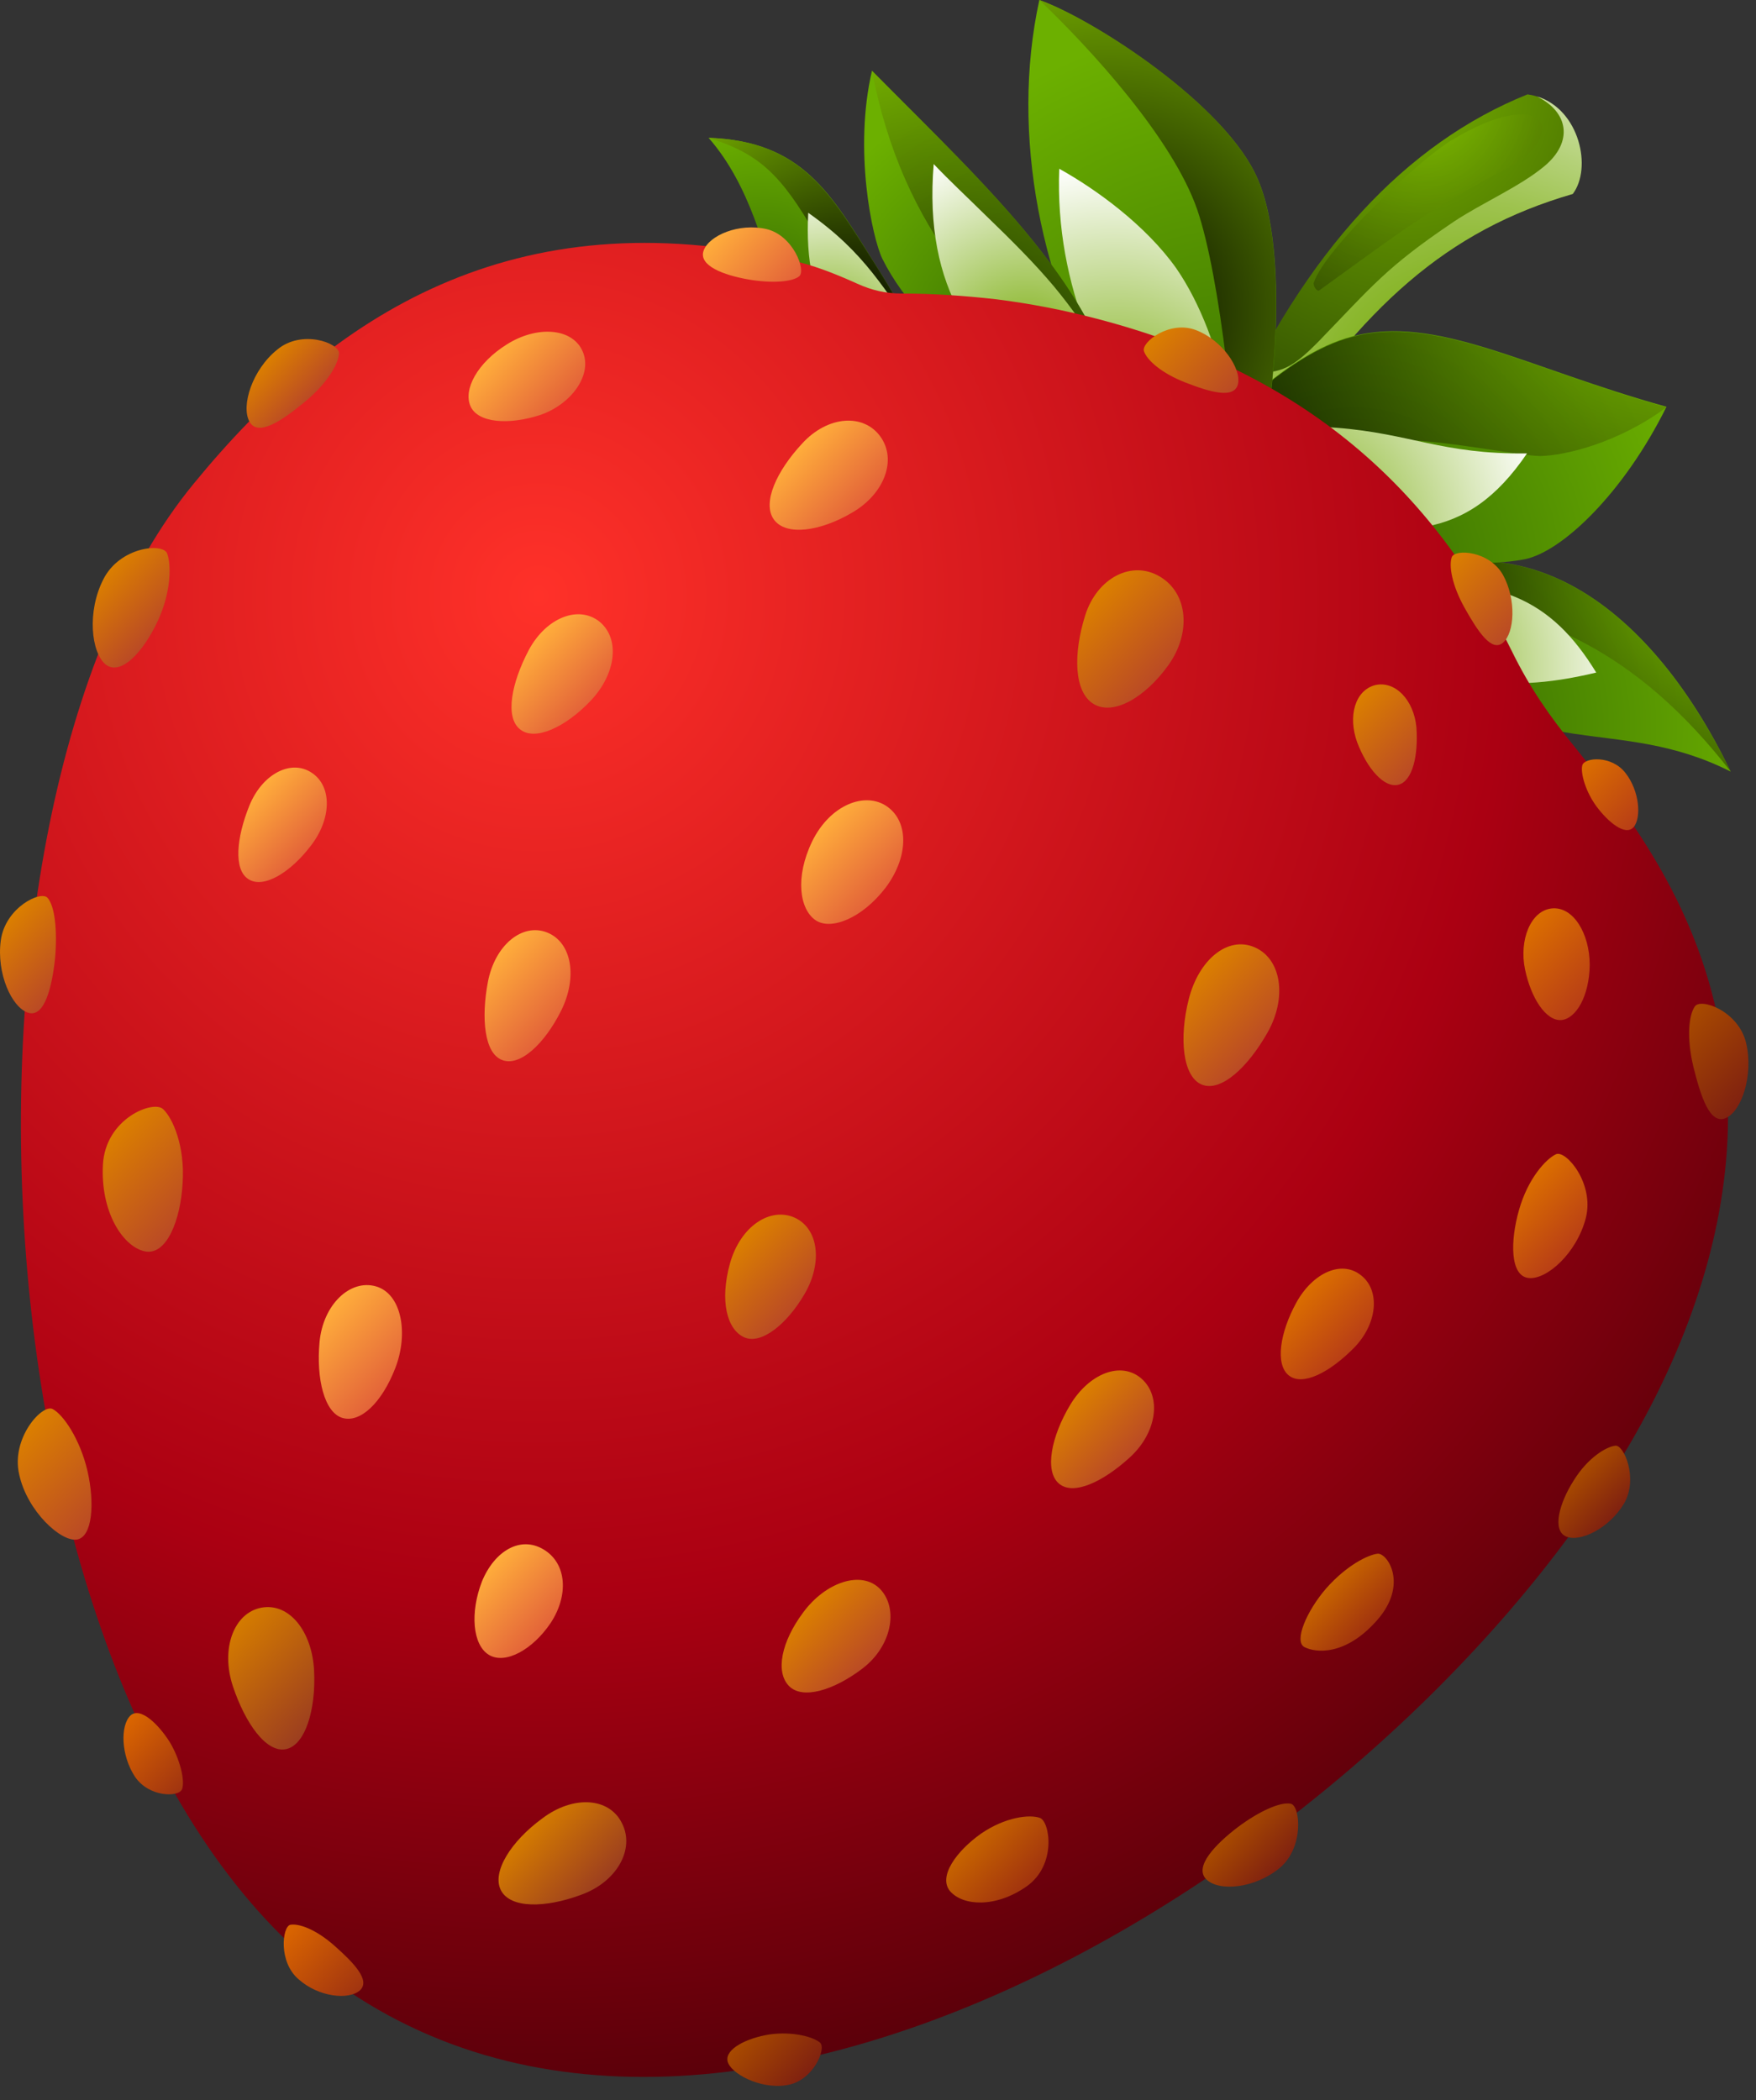 <svg width="51" height="61" viewBox="0 0 51 61" fill="none" xmlns="http://www.w3.org/2000/svg">
<rect x="0" y="0" width="51" height="61" fill="#333333" stroke="none"/>
<path fill-rule="evenodd" clip-rule="evenodd" d="M35.669 12.257L36.812 13.079C39.59 8.892 41.991 6.699 45.666 5.634C46.259 4.842 45.81 2.939 44.364 2.741C40.848 4.157 37.926 7.263 35.669 12.257Z" fill="url(#paint0_radial_27_24819)"/>
<path fill-rule="evenodd" clip-rule="evenodd" d="M44.855 4.826C44.146 5.42 43.018 5.907 42.222 6.44C40.255 7.765 39.864 8.298 38.287 9.927C37.564 10.658 37.231 10.856 36.377 10.825C36.132 11.282 35.9 11.769 35.683 12.256L36.826 13.079C39.603 8.892 42.005 6.699 45.679 5.633C46.244 4.887 45.882 3.182 44.638 2.801C45.564 3.258 45.694 4.126 44.855 4.826Z" fill="url(#paint1_radial_27_24819)"/>
<path opacity="0.5" fill-rule="evenodd" clip-rule="evenodd" d="M42.121 4.096C41.18 4.674 38.489 7.217 38.157 8.207C38.128 8.298 38.244 8.481 38.316 8.435C40.558 6.821 41.325 6.182 43.741 4.903C45.622 3.898 44.913 2.391 42.121 4.096Z" fill="url(#paint2_radial_27_24819)"/>
<path fill-rule="evenodd" clip-rule="evenodd" d="M39.285 17.387C44.233 14.449 48.081 17.875 50.266 22.412C48.602 21.574 47.184 21.529 45.737 21.316C42.468 20.828 40.949 19.397 39.285 17.387Z" fill="url(#paint3_radial_27_24819)"/>
<path opacity="0.65" fill-rule="evenodd" clip-rule="evenodd" d="M39.285 17.387C44.508 17.083 47.705 19.123 50.266 22.412C48.067 17.89 44.233 14.449 39.285 17.387Z" fill="url(#paint4_radial_27_24819)"/>
<path fill-rule="evenodd" clip-rule="evenodd" d="M46.36 19.535C45.072 17.433 43.496 16.596 39.922 17.053C39.705 17.159 39.488 17.281 39.271 17.403C39.561 17.753 39.85 18.073 40.139 18.393C41.832 19.702 43.452 20.235 46.36 19.535Z" fill="url(#paint5_radial_27_24819)"/>
<path fill-rule="evenodd" clip-rule="evenodd" d="M33.354 15.119C35.032 12.469 37.376 10.262 39.257 9.775C41.716 9.12 44.291 10.673 48.4 11.815C47.156 14.327 45.362 16.032 44.277 16.245C41.383 16.794 36.233 15.073 33.354 15.119Z" fill="url(#paint6_radial_27_24819)"/>
<path opacity="0.65" fill-rule="evenodd" clip-rule="evenodd" d="M33.354 15.119C36.146 13.124 38.331 12.805 40.472 12.774C41.89 12.759 44.147 13.246 44.74 13.246C45.463 13.231 46.996 12.866 48.4 11.83C44.291 10.688 41.716 9.135 39.257 9.79C37.391 10.277 35.032 12.485 33.354 15.119Z" fill="url(#paint7_radial_27_24819)"/>
<path fill-rule="evenodd" clip-rule="evenodd" d="M38.808 12.424C36.667 12.257 35.278 12.896 34.136 13.992C33.861 14.358 33.6 14.738 33.354 15.134C35.047 14.723 35.481 14.799 37.203 15.058C40.646 15.591 42.555 15.804 44.349 13.17C41.875 13.2 40.978 12.591 38.808 12.424Z" fill="url(#paint8_radial_27_24819)"/>
<path fill-rule="evenodd" clip-rule="evenodd" d="M27.119 10.49C26.41 9.333 25.889 8.419 25.426 7.689C24.153 5.664 23.329 4.095 20.58 4.004C21.81 5.405 22.215 7.354 22.576 8.374C23.184 10.033 25.716 10.779 27.119 10.49Z" fill="url(#paint9_radial_27_24819)"/>
<path fill-rule="evenodd" clip-rule="evenodd" d="M20.58 4.004C22.041 4.461 22.678 5.055 23.705 6.836C24.891 8.891 25.325 9.82 27.119 10.49C26.41 9.333 25.889 8.419 25.426 7.689C24.139 5.664 23.314 4.095 20.58 4.004Z" fill="url(#paint10_radial_27_24819)"/>
<path fill-rule="evenodd" clip-rule="evenodd" d="M26.845 10.034C25.658 8.374 25.138 7.354 23.474 6.181C23.329 8.968 24.356 10.475 27.12 10.49C27.018 10.338 26.931 10.186 26.845 10.034Z" fill="url(#paint11_radial_27_24819)"/>
<path fill-rule="evenodd" clip-rule="evenodd" d="M36.002 15.819C34.772 14.449 33.282 13.277 32.298 11.693C30.244 8.404 29.333 3.898 30.186 0C31.734 0.563 35.626 3.045 36.537 5.222C37.593 7.689 36.884 13.444 36.002 15.819Z" fill="url(#paint12_radial_27_24819)"/>
<path fill-rule="evenodd" clip-rule="evenodd" d="M30.186 0C31.691 1.431 34.063 4.035 34.772 6.09C35.437 8.024 35.958 12.774 35.987 15.637C35.987 15.667 35.987 15.698 35.987 15.743C36.045 15.652 36.088 15.545 36.117 15.454C36.942 12.896 37.535 7.582 36.537 5.222C35.625 3.045 31.748 0.548 30.186 0Z" fill="url(#paint13_radial_27_24819)"/>
<path fill-rule="evenodd" clip-rule="evenodd" d="M30.764 4.902C30.634 8.328 32.023 11.221 33.918 13.688C34.612 14.403 35.336 15.073 36.001 15.819C36.16 13.261 35.582 9.851 34.164 7.795C33.282 6.547 31.835 5.496 30.764 4.902Z" fill="url(#paint14_radial_27_24819)"/>
<path fill-rule="evenodd" clip-rule="evenodd" d="M32.645 12.226C31.936 8.374 28.739 5.512 25.325 2.056C24.79 4.34 25.325 6.897 25.629 7.522C26.887 10.034 30.056 11.952 32.645 12.226Z" fill="url(#paint15_radial_27_24819)"/>
<path opacity="0.75" fill-rule="evenodd" clip-rule="evenodd" d="M25.325 2.056C26.207 6.654 28.696 9.471 32.645 12.226C32.587 11.937 32.529 11.663 32.443 11.374C32.008 9.897 31.227 8.542 30.2 7.248C28.855 5.527 27.119 3.868 25.325 2.056Z" fill="url(#paint16_radial_27_24819)"/>
<path fill-rule="evenodd" clip-rule="evenodd" d="M32.124 10.46C31.574 9.577 31.111 8.922 30.605 8.313C30.041 7.643 29.419 7.019 28.551 6.181C28.073 5.709 27.581 5.253 27.118 4.765C26.815 8.404 28.363 10.444 30.59 11.708C31.285 11.967 31.979 12.15 32.63 12.211C32.572 11.921 32.514 11.647 32.428 11.358C32.355 11.069 32.254 10.764 32.124 10.46Z" fill="url(#paint17_radial_27_24819)"/>
<path fill-rule="evenodd" clip-rule="evenodd" d="M10.41 58.024C-0.903 50.792 -2.32 23.721 5.622 14.053C9.672 9.105 14.938 5.74 22.938 7.552C23.604 7.689 24.284 7.963 24.891 8.237C25.325 8.435 25.73 8.526 26.193 8.526C27.076 8.526 28.002 8.587 28.942 8.694C29.897 8.815 30.866 8.998 31.85 9.257C37.926 10.84 41.615 14.236 43.915 18.925C44.421 19.96 45 20.798 45.723 21.681C47.951 24.422 49.644 27.116 50.092 30.786C50.468 33.968 49.702 37.135 48.342 40.028C42.743 52.01 22.721 65.896 10.41 58.024Z" fill="url(#paint18_radial_27_24819)"/>
<path fill-rule="evenodd" clip-rule="evenodd" d="M9.846 10.262C9.831 10.566 9.513 11.13 8.847 11.678C8.182 12.226 7.487 12.698 7.242 12.241C6.996 11.784 7.328 10.734 8.052 10.155C8.761 9.562 9.846 9.957 9.846 10.262Z" fill="url(#paint19_linear_27_24819)"/>
<path fill-rule="evenodd" clip-rule="evenodd" d="M1.383 26.081C1.585 26.31 1.672 26.995 1.6 27.832C1.513 28.655 1.296 29.568 0.818 29.416C0.341 29.264 -0.107 28.274 0.023 27.315C0.153 26.355 1.195 25.853 1.383 26.081Z" fill="url(#paint20_linear_27_24819)"/>
<path fill-rule="evenodd" clip-rule="evenodd" d="M1.527 40.926C1.831 41.078 2.323 41.794 2.54 42.722C2.757 43.666 2.684 44.641 2.236 44.717C1.773 44.793 0.789 43.895 0.558 42.829C0.312 41.779 1.223 40.774 1.527 40.926Z" fill="url(#paint21_linear_27_24819)"/>
<path fill-rule="evenodd" clip-rule="evenodd" d="M15.893 27.086C16.616 27.376 16.775 28.396 16.298 29.355C15.82 30.314 15.097 30.999 14.576 30.786C14.07 30.588 13.969 29.583 14.171 28.517C14.374 27.452 15.169 26.797 15.893 27.086Z" fill="url(#paint22_linear_27_24819)"/>
<path fill-rule="evenodd" clip-rule="evenodd" d="M17.413 18.057C18.02 18.56 17.89 19.58 17.152 20.357C16.429 21.118 15.532 21.544 15.098 21.179C14.664 20.828 14.852 19.839 15.358 18.88C15.865 17.936 16.805 17.57 17.413 18.057Z" fill="url(#paint23_linear_27_24819)"/>
<path fill-rule="evenodd" clip-rule="evenodd" d="M7.588 46.697C8.399 46.544 9.064 47.382 9.122 48.523C9.18 49.665 8.862 50.701 8.297 50.807C7.733 50.914 7.126 50.061 6.764 48.98C6.402 47.884 6.793 46.849 7.588 46.697Z" fill="url(#paint24_linear_27_24819)"/>
<path fill-rule="evenodd" clip-rule="evenodd" d="M9.05 22.443C9.658 22.838 9.629 23.798 9.021 24.574C8.428 25.351 7.647 25.823 7.213 25.534C6.779 25.259 6.866 24.331 7.242 23.402C7.618 22.473 8.457 22.047 9.05 22.443Z" fill="url(#paint25_linear_27_24819)"/>
<path fill-rule="evenodd" clip-rule="evenodd" d="M33.687 16.748C34.511 17.235 34.598 18.392 33.933 19.321C33.267 20.25 32.341 20.798 31.763 20.448C31.184 20.098 31.17 18.986 31.517 17.875C31.864 16.779 32.877 16.261 33.687 16.748Z" fill="url(#paint26_linear_27_24819)"/>
<path fill-rule="evenodd" clip-rule="evenodd" d="M25.571 12.683C26.062 13.368 25.672 14.358 24.746 14.891C23.82 15.439 22.822 15.576 22.475 15.088C22.128 14.601 22.562 13.672 23.299 12.881C24.037 12.074 25.079 11.998 25.571 12.683Z" fill="url(#paint27_linear_27_24819)"/>
<path fill-rule="evenodd" clip-rule="evenodd" d="M16.92 10.201C17.224 10.886 16.587 11.754 15.676 12.058C14.779 12.348 13.882 12.287 13.665 11.8C13.448 11.312 13.867 10.536 14.721 10.003C15.589 9.455 16.616 9.516 16.92 10.201Z" fill="url(#paint28_linear_27_24819)"/>
<path fill-rule="evenodd" clip-rule="evenodd" d="M25.773 23.432C26.41 23.889 26.381 24.909 25.715 25.792C25.035 26.675 24.124 27.04 23.676 26.721C23.227 26.401 23.082 25.487 23.589 24.437C24.11 23.371 25.137 22.975 25.773 23.432Z" fill="url(#paint29_linear_27_24819)"/>
<path fill-rule="evenodd" clip-rule="evenodd" d="M10.916 37.363C11.668 37.577 11.871 38.734 11.48 39.739C11.09 40.743 10.468 41.337 9.947 41.185C9.426 41.033 9.18 40.058 9.281 38.977C9.383 37.896 10.164 37.15 10.916 37.363Z" fill="url(#paint30_linear_27_24819)"/>
<path fill-rule="evenodd" clip-rule="evenodd" d="M4.739 32.217C5.014 32.476 5.376 33.283 5.304 34.364C5.246 35.429 4.841 36.495 4.19 36.343C3.553 36.191 2.917 35.186 2.989 33.831C3.061 32.476 4.465 31.943 4.739 32.217Z" fill="url(#paint31_linear_27_24819)"/>
<path fill-rule="evenodd" clip-rule="evenodd" d="M4.855 16.078C4.97 16.382 4.985 17.174 4.58 18.042C4.175 18.91 3.524 19.641 3.075 19.306C2.641 18.956 2.525 17.753 3.003 16.824C3.48 15.88 4.739 15.758 4.855 16.078Z" fill="url(#paint32_linear_27_24819)"/>
<path fill-rule="evenodd" clip-rule="evenodd" d="M45.188 33.527C44.899 33.664 44.378 34.227 44.118 35.141C43.857 36.054 43.857 37.059 44.393 37.12C44.928 37.181 45.796 36.389 46.056 35.384C46.317 34.379 45.478 33.39 45.188 33.527Z" fill="url(#paint33_linear_27_24819)"/>
<path fill-rule="evenodd" clip-rule="evenodd" d="M40.009 45.129C39.734 45.159 39.112 45.464 38.519 46.133C37.94 46.803 37.578 47.671 37.882 47.839C38.2 48.006 39.068 48.113 39.994 47.062C40.92 46.012 40.284 45.098 40.009 45.129Z" fill="url(#paint34_linear_27_24819)"/>
<path fill-rule="evenodd" clip-rule="evenodd" d="M49.224 29.233C49.05 29.476 48.978 30.131 49.181 30.984C49.398 31.851 49.658 32.674 50.121 32.476C50.584 32.278 50.931 31.227 50.714 30.298C50.497 29.37 49.398 28.974 49.224 29.233Z" fill="url(#paint35_linear_27_24819)"/>
<path fill-rule="evenodd" clip-rule="evenodd" d="M37.491 52.391C37.202 52.33 36.594 52.589 35.943 53.076C35.307 53.563 34.67 54.218 35.032 54.583C35.394 54.949 36.435 54.857 37.159 54.263C37.882 53.67 37.766 52.452 37.491 52.391Z" fill="url(#paint36_linear_27_24819)"/>
<path fill-rule="evenodd" clip-rule="evenodd" d="M23.821 59.334C23.633 59.166 23.04 58.998 22.36 59.09C21.68 59.196 21.058 59.516 21.13 59.866C21.202 60.217 22.07 60.689 22.837 60.567C23.604 60.46 24.009 59.516 23.821 59.334Z" fill="url(#paint37_linear_27_24819)"/>
<path fill-rule="evenodd" clip-rule="evenodd" d="M46.91 41.992C46.649 42.023 46.114 42.342 45.709 42.997C45.289 43.652 45.072 44.443 45.478 44.626C45.883 44.809 46.736 44.398 47.17 43.667C47.59 42.936 47.156 41.946 46.91 41.992Z" fill="url(#paint38_linear_27_24819)"/>
<path fill-rule="evenodd" clip-rule="evenodd" d="M23.213 8.024C23.011 8.191 22.418 8.237 21.723 8.115C21.029 7.993 20.277 7.719 20.436 7.278C20.595 6.836 21.463 6.471 22.259 6.653C23.04 6.836 23.416 7.856 23.213 8.024Z" fill="url(#paint39_linear_27_24819)"/>
<path fill-rule="evenodd" clip-rule="evenodd" d="M33.224 10.201C33.311 10.46 33.731 10.841 34.44 11.115C35.148 11.389 35.857 11.602 35.958 11.145C36.045 10.688 35.495 9.881 34.743 9.592C33.977 9.288 33.137 9.942 33.224 10.201Z" fill="url(#paint40_linear_27_24819)"/>
<path fill-rule="evenodd" clip-rule="evenodd" d="M45.955 22.229C45.897 22.457 46.056 23.006 46.374 23.432C46.692 23.858 47.199 24.3 47.445 24.026C47.676 23.752 47.618 22.975 47.213 22.457C46.808 21.924 46.013 22.001 45.955 22.229Z" fill="url(#paint41_linear_27_24819)"/>
<path fill-rule="evenodd" clip-rule="evenodd" d="M42.164 16.184C42.077 16.428 42.164 16.991 42.54 17.661C42.916 18.331 43.321 18.956 43.654 18.666C43.987 18.377 44.045 17.418 43.654 16.702C43.249 15.987 42.251 15.941 42.164 16.184Z" fill="url(#paint42_linear_27_24819)"/>
<path fill-rule="evenodd" clip-rule="evenodd" d="M33.152 40.043C32.559 39.525 31.633 39.891 31.083 40.804C30.534 41.718 30.331 42.723 30.751 43.088C31.17 43.454 32.038 43.042 32.819 42.327C33.601 41.611 33.745 40.561 33.152 40.043Z" fill="url(#paint43_linear_27_24819)"/>
<path fill-rule="evenodd" clip-rule="evenodd" d="M36.435 27.513C35.654 27.178 34.815 27.878 34.526 29.02C34.237 30.162 34.352 31.273 34.902 31.502C35.452 31.73 36.233 31.015 36.812 29.994C37.39 28.974 37.217 27.848 36.435 27.513Z" fill="url(#paint44_linear_27_24819)"/>
<path fill-rule="evenodd" clip-rule="evenodd" d="M18.063 52.955C17.687 52.193 16.631 52.148 15.749 52.818C14.852 53.472 14.273 54.371 14.548 54.904C14.823 55.436 15.835 55.421 16.863 55.041C17.904 54.675 18.454 53.716 18.063 52.955Z" fill="url(#paint45_linear_27_24819)"/>
<path fill-rule="evenodd" clip-rule="evenodd" d="M39.531 37.044C38.967 36.587 38.128 36.968 37.65 37.835C37.173 38.703 37.028 39.632 37.433 39.952C37.838 40.271 38.62 39.86 39.314 39.16C40.008 38.46 40.095 37.485 39.531 37.044Z" fill="url(#paint46_linear_27_24819)"/>
<path fill-rule="evenodd" clip-rule="evenodd" d="M39.937 19.9C39.358 20.052 39.141 20.798 39.416 21.559C39.705 22.32 40.197 22.899 40.617 22.793C41.022 22.686 41.195 21.955 41.138 21.133C41.065 20.326 40.515 19.763 39.937 19.9Z" fill="url(#paint47_linear_27_24819)"/>
<path fill-rule="evenodd" clip-rule="evenodd" d="M45.072 26.386C44.45 26.447 44.117 27.315 44.291 28.152C44.464 28.99 44.898 29.66 45.347 29.629C45.781 29.584 46.157 28.929 46.171 28.031C46.171 27.117 45.694 26.325 45.072 26.386Z" fill="url(#paint48_linear_27_24819)"/>
<path fill-rule="evenodd" clip-rule="evenodd" d="M25.571 46.164C25.021 45.585 23.965 45.966 23.328 46.834C22.692 47.686 22.518 48.554 22.909 48.965C23.299 49.376 24.211 49.102 25.05 48.463C25.889 47.823 26.106 46.742 25.571 46.164Z" fill="url(#paint49_linear_27_24819)"/>
<path fill-rule="evenodd" clip-rule="evenodd" d="M23.083 35.369C23.777 35.689 23.893 36.678 23.372 37.577C22.851 38.475 22.099 39.069 21.607 38.84C21.115 38.612 20.898 37.79 21.202 36.693C21.506 35.612 22.374 35.049 23.083 35.369Z" fill="url(#paint50_linear_27_24819)"/>
<path fill-rule="evenodd" clip-rule="evenodd" d="M15.791 45.007C16.471 45.418 16.515 46.347 15.994 47.139C15.473 47.915 14.677 48.356 14.2 48.067C13.722 47.778 13.65 46.834 13.997 45.936C14.359 45.053 15.111 44.596 15.791 45.007Z" fill="url(#paint51_linear_27_24819)"/>
<path fill-rule="evenodd" clip-rule="evenodd" d="M8.428 55.908C8.674 55.862 9.166 56.03 9.716 56.517C10.265 57.004 10.772 57.522 10.453 57.811C10.135 58.1 9.253 58.009 8.674 57.491C8.081 56.989 8.197 55.969 8.428 55.908Z" fill="url(#paint52_linear_27_24819)"/>
<path fill-rule="evenodd" clip-rule="evenodd" d="M5.289 51.965C5.376 51.721 5.231 51.097 4.927 50.595C4.609 50.092 4.074 49.559 3.784 49.833C3.495 50.123 3.509 50.975 3.915 51.599C4.32 52.209 5.202 52.209 5.289 51.965Z" fill="url(#paint53_linear_27_24819)"/>
<path fill-rule="evenodd" clip-rule="evenodd" d="M30.2 52.802C29.911 52.696 29.202 52.772 28.493 53.259C27.784 53.761 27.234 54.507 27.596 54.934C27.972 55.36 28.913 55.421 29.809 54.797C30.706 54.172 30.489 52.894 30.2 52.802Z" fill="url(#paint54_linear_27_24819)"/>
<defs>
<radialGradient id="paint0_radial_27_24819" cx="0" cy="0" r="1" gradientUnits="userSpaceOnUse" gradientTransform="translate(40.858 2.487) scale(13.857 14.583)">
<stop stop-color="#76B000"/>
<stop offset="0.713" stop-color="#314F01"/>
</radialGradient>
<radialGradient id="paint1_radial_27_24819" cx="0" cy="0" r="1" gradientUnits="userSpaceOnUse" gradientTransform="translate(42.577 12.305) scale(14.233 14.979)">
<stop stop-color="#76AA07"/>
<stop offset="0.095" stop-color="#79AC0C"/>
<stop offset="0.202" stop-color="#80B019"/>
<stop offset="0.315" stop-color="#8CB830"/>
<stop offset="0.432" stop-color="#9EC34F"/>
<stop offset="0.552" stop-color="#B4D178"/>
<stop offset="0.675" stop-color="#D0E2A9"/>
<stop offset="0.797" stop-color="#F0F5E3"/>
<stop offset="0.851" stop-color="white"/>
</radialGradient>
<radialGradient id="paint2_radial_27_24819" cx="0" cy="0" r="1" gradientUnits="userSpaceOnUse" gradientTransform="translate(41.509 2.827) scale(8.866 9.331)">
<stop stop-color="#91D600"/>
<stop offset="1"/>
</radialGradient>
<radialGradient id="paint3_radial_27_24819" cx="0" cy="0" r="1" gradientUnits="userSpaceOnUse" gradientTransform="translate(41.593 21.059) scale(10.109 10.639)">
<stop stop-color="#386E02"/>
<stop offset="1" stop-color="#6CB000"/>
</radialGradient>
<radialGradient id="paint4_radial_27_24819" cx="0" cy="0" r="1" gradientUnits="userSpaceOnUse" gradientTransform="translate(50.317 16.314) scale(8.906 9.373)">
<stop stop-color="#91D600"/>
<stop offset="1"/>
</radialGradient>
<radialGradient id="paint5_radial_27_24819" cx="0" cy="0" r="1" gradientUnits="userSpaceOnUse" gradientTransform="translate(40.59 19.403) scale(6.759 7.113)">
<stop stop-color="#76AA07"/>
<stop offset="1" stop-color="white"/>
</radialGradient>
<radialGradient id="paint6_radial_27_24819" cx="0" cy="0" r="1" gradientUnits="userSpaceOnUse" gradientTransform="translate(39.325 16.602) scale(10.499 11.05)">
<stop stop-color="#386E02"/>
<stop offset="1" stop-color="#6CB000"/>
</radialGradient>
<radialGradient id="paint7_radial_27_24819" cx="0" cy="0" r="1" gradientUnits="userSpaceOnUse" gradientTransform="translate(48.519 6.654) scale(12.969 13.649)">
<stop stop-color="#91D600"/>
<stop offset="1"/>
</radialGradient>
<radialGradient id="paint8_radial_27_24819" cx="0" cy="0" r="1" gradientUnits="userSpaceOnUse" gradientTransform="translate(37.41 15.811) scale(7.619 8.019)">
<stop stop-color="#76AA07"/>
<stop offset="1" stop-color="white"/>
</radialGradient>
<radialGradient id="paint9_radial_27_24819" cx="0" cy="0" r="1" gradientUnits="userSpaceOnUse" gradientTransform="translate(22.228 8.774) scale(4.982 5.243)">
<stop stop-color="#386E02"/>
<stop offset="1" stop-color="#6CB000"/>
</radialGradient>
<radialGradient id="paint10_radial_27_24819" cx="0" cy="0" r="1" gradientUnits="userSpaceOnUse" gradientTransform="translate(24.57 9.243) scale(8.444 8.887)">
<stop/>
<stop offset="1" stop-color="#91D600"/>
</radialGradient>
<radialGradient id="paint11_radial_27_24819" cx="0" cy="0" r="1" gradientUnits="userSpaceOnUse" gradientTransform="translate(24.034 10.221) scale(4.809 5.061)">
<stop stop-color="#76AA07"/>
<stop offset="1" stop-color="white"/>
</radialGradient>
<radialGradient id="paint12_radial_27_24819" cx="0" cy="0" r="1" gradientUnits="userSpaceOnUse" gradientTransform="translate(36.061 14.453) scale(13.085 13.772)">
<stop stop-color="#386E02"/>
<stop offset="1" stop-color="#6CB000"/>
</radialGradient>
<radialGradient id="paint13_radial_27_24819" cx="0" cy="0" r="1" gradientUnits="userSpaceOnUse" gradientTransform="translate(32.261 9.104) scale(12.057 12.689)">
<stop/>
<stop offset="1" stop-color="#91D600"/>
</radialGradient>
<radialGradient id="paint14_radial_27_24819" cx="0" cy="0" r="1" gradientUnits="userSpaceOnUse" gradientTransform="translate(32.387 12.674) scale(7.559 7.955)">
<stop stop-color="#76AA07"/>
<stop offset="1" stop-color="white"/>
</radialGradient>
<radialGradient id="paint15_radial_27_24819" cx="0" cy="0" r="1" gradientUnits="userSpaceOnUse" gradientTransform="translate(30.1 10.205) scale(7.393 7.781)">
<stop stop-color="#386E02"/>
<stop offset="1" stop-color="#6CB000"/>
</radialGradient>
<radialGradient id="paint16_radial_27_24819" cx="0" cy="0" r="1" gradientUnits="userSpaceOnUse" gradientTransform="translate(27.881 11.537) scale(11.878 12.501)">
<stop/>
<stop offset="1" stop-color="#91D600"/>
</radialGradient>
<radialGradient id="paint17_radial_27_24819" cx="0" cy="0" r="1" gradientUnits="userSpaceOnUse" gradientTransform="translate(29.835 10.479) scale(6.139 6.461)">
<stop stop-color="#76AA07"/>
<stop offset="1" stop-color="white"/>
</radialGradient>
<radialGradient id="paint18_radial_27_24819" cx="0" cy="0" r="1" gradientUnits="userSpaceOnUse" gradientTransform="translate(15.739 17.153) scale(41.367 43.537)">
<stop stop-color="#FF3129"/>
<stop offset="0.673" stop-color="#AB0012"/>
<stop offset="1" stop-color="#5C000A"/>
</radialGradient>
<linearGradient id="paint19_linear_27_24819" x1="8.926" y1="11.643" x2="7.701" y2="10.479" gradientUnits="userSpaceOnUse">
<stop stop-color="#BA4A25"/>
<stop offset="1" stop-color="#DB7F00"/>
</linearGradient>
<linearGradient id="paint20_linear_27_24819" x1="1.845" y1="28.584" x2="0.045" y2="26.873" gradientUnits="userSpaceOnUse">
<stop stop-color="#BA4A25"/>
<stop offset="1" stop-color="#DB7F00"/>
</linearGradient>
<linearGradient id="paint21_linear_27_24819" x1="2.899" y1="44.108" x2="0.451" y2="41.782" gradientUnits="userSpaceOnUse">
<stop stop-color="#BA4A25"/>
<stop offset="1" stop-color="#DB7F00"/>
</linearGradient>
<linearGradient id="paint22_linear_27_24819" x1="16.117" y1="29.826" x2="14.174" y2="27.98" gradientUnits="userSpaceOnUse">
<stop stop-color="#E36339"/>
<stop offset="1" stop-color="#FFAD3B"/>
</linearGradient>
<linearGradient id="paint23_linear_27_24819" x1="17.061" y1="20.458" x2="15.321" y2="18.805" gradientUnits="userSpaceOnUse">
<stop stop-color="#E36339"/>
<stop offset="1" stop-color="#FFAD3B"/>
</linearGradient>
<linearGradient id="paint24_linear_27_24819" x1="9.24" y1="49.987" x2="6.591" y2="47.47" gradientUnits="userSpaceOnUse">
<stop stop-color="#9C3E1F"/>
<stop offset="1" stop-color="#D47B00"/>
</linearGradient>
<linearGradient id="paint25_linear_27_24819" x1="8.88" y1="24.756" x2="7.234" y2="23.193" gradientUnits="userSpaceOnUse">
<stop stop-color="#E36339"/>
<stop offset="1" stop-color="#FFAD3B"/>
</linearGradient>
<linearGradient id="paint26_linear_27_24819" x1="33.715" y1="19.623" x2="31.526" y2="17.544" gradientUnits="userSpaceOnUse">
<stop stop-color="#BA4A25"/>
<stop offset="1" stop-color="#DB7F00"/>
</linearGradient>
<linearGradient id="paint27_linear_27_24819" x1="24.93" y1="14.835" x2="23.099" y2="13.095" gradientUnits="userSpaceOnUse">
<stop stop-color="#E36339"/>
<stop offset="1" stop-color="#FFAD3B"/>
</linearGradient>
<linearGradient id="paint28_linear_27_24819" x1="16.182" y1="11.909" x2="14.388" y2="10.205" gradientUnits="userSpaceOnUse">
<stop stop-color="#E36339"/>
<stop offset="1" stop-color="#FFAD3B"/>
</linearGradient>
<linearGradient id="paint29_linear_27_24819" x1="25.577" y1="25.962" x2="23.681" y2="24.161" gradientUnits="userSpaceOnUse">
<stop stop-color="#E36339"/>
<stop offset="1" stop-color="#FFAD3B"/>
</linearGradient>
<linearGradient id="paint30_linear_27_24819" x1="11.378" y1="40.249" x2="9.299" y2="38.273" gradientUnits="userSpaceOnUse">
<stop stop-color="#E36339"/>
<stop offset="1" stop-color="#FFAD3B"/>
</linearGradient>
<linearGradient id="paint31_linear_27_24819" x1="5.43" y1="35.402" x2="3.042" y2="33.133" gradientUnits="userSpaceOnUse">
<stop stop-color="#BA4A25"/>
<stop offset="1" stop-color="#DB7F00"/>
</linearGradient>
<linearGradient id="paint32_linear_27_24819" x1="4.588" y1="18.337" x2="2.946" y2="16.777" gradientUnits="userSpaceOnUse">
<stop stop-color="#BA4A25"/>
<stop offset="1" stop-color="#DB7F00"/>
</linearGradient>
<linearGradient id="paint33_linear_27_24819" x1="45.724" y1="36.249" x2="44.041" y2="34.65" gradientUnits="userSpaceOnUse">
<stop stop-color="#B83E16"/>
<stop offset="1" stop-color="#DB6E00"/>
</linearGradient>
<linearGradient id="paint34_linear_27_24819" x1="39.775" y1="47.3" x2="38.532" y2="46.119" gradientUnits="userSpaceOnUse">
<stop stop-color="#A1330E"/>
<stop offset="1" stop-color="#C76400"/>
</linearGradient>
<linearGradient id="paint35_linear_27_24819" x1="50.81" y1="31.816" x2="48.684" y2="29.796" gradientUnits="userSpaceOnUse">
<stop stop-color="#802110"/>
<stop offset="1" stop-color="#A84A00"/>
</linearGradient>
<linearGradient id="paint36_linear_27_24819" x1="37.093" y1="54.345" x2="35.802" y2="53.118" gradientUnits="userSpaceOnUse">
<stop stop-color="#802110"/>
<stop offset="1" stop-color="#A84A00"/>
</linearGradient>
<linearGradient id="paint37_linear_27_24819" x1="23.261" y1="60.465" x2="21.749" y2="59.028" gradientUnits="userSpaceOnUse">
<stop stop-color="#802110"/>
<stop offset="1" stop-color="#A84A00"/>
</linearGradient>
<linearGradient id="paint38_linear_27_24819" x1="46.894" y1="44.028" x2="45.71" y2="42.902" gradientUnits="userSpaceOnUse">
<stop stop-color="#802110"/>
<stop offset="1" stop-color="#A84A00"/>
</linearGradient>
<linearGradient id="paint39_linear_27_24819" x1="22.779" y1="8.481" x2="20.909" y2="6.705" gradientUnits="userSpaceOnUse">
<stop stop-color="#E36339"/>
<stop offset="1" stop-color="#FFAD3B"/>
</linearGradient>
<linearGradient id="paint40_linear_27_24819" x1="35.641" y1="11.542" x2="33.627" y2="9.628" gradientUnits="userSpaceOnUse">
<stop stop-color="#BA4A25"/>
<stop offset="1" stop-color="#DB7F00"/>
</linearGradient>
<linearGradient id="paint41_linear_27_24819" x1="47.629" y1="23.835" x2="45.938" y2="22.229" gradientUnits="userSpaceOnUse">
<stop stop-color="#B83E16"/>
<stop offset="1" stop-color="#DB6E00"/>
</linearGradient>
<linearGradient id="paint42_linear_27_24819" x1="44.023" y1="18.269" x2="41.994" y2="16.34" gradientUnits="userSpaceOnUse">
<stop stop-color="#BA4A25"/>
<stop offset="1" stop-color="#DB7F00"/>
</linearGradient>
<linearGradient id="paint43_linear_27_24819" x1="32.75" y1="42.406" x2="31.023" y2="40.766" gradientUnits="userSpaceOnUse">
<stop stop-color="#BA4A25"/>
<stop offset="1" stop-color="#DB7F00"/>
</linearGradient>
<linearGradient id="paint44_linear_27_24819" x1="36.587" y1="30.449" x2="34.524" y2="28.489" gradientUnits="userSpaceOnUse">
<stop stop-color="#BA4A25"/>
<stop offset="1" stop-color="#DB7F00"/>
</linearGradient>
<linearGradient id="paint45_linear_27_24819" x1="17.301" y1="54.949" x2="15.362" y2="53.107" gradientUnits="userSpaceOnUse">
<stop stop-color="#9C3E1F"/>
<stop offset="1" stop-color="#D47B00"/>
</linearGradient>
<linearGradient id="paint46_linear_27_24819" x1="39.222" y1="39.26" x2="37.622" y2="37.739" gradientUnits="userSpaceOnUse">
<stop stop-color="#B83E16"/>
<stop offset="1" stop-color="#DB6E00"/>
</linearGradient>
<linearGradient id="paint47_linear_27_24819" x1="41.225" y1="22.254" x2="39.289" y2="20.414" gradientUnits="userSpaceOnUse">
<stop stop-color="#BA4A25"/>
<stop offset="1" stop-color="#DB7F00"/>
</linearGradient>
<linearGradient id="paint48_linear_27_24819" x1="46.171" y1="28.955" x2="44.186" y2="27.069" gradientUnits="userSpaceOnUse">
<stop stop-color="#B83E16"/>
<stop offset="1" stop-color="#DB6E00"/>
</linearGradient>
<linearGradient id="paint49_linear_27_24819" x1="25.092" y1="48.462" x2="23.338" y2="46.795" gradientUnits="userSpaceOnUse">
<stop stop-color="#BA4A25"/>
<stop offset="1" stop-color="#DB7F00"/>
</linearGradient>
<linearGradient id="paint50_linear_27_24819" x1="23.168" y1="37.964" x2="21.302" y2="36.191" gradientUnits="userSpaceOnUse">
<stop stop-color="#BA4A25"/>
<stop offset="1" stop-color="#DB7F00"/>
</linearGradient>
<linearGradient id="paint51_linear_27_24819" x1="15.82" y1="47.382" x2="14.026" y2="45.677" gradientUnits="userSpaceOnUse">
<stop stop-color="#E36339"/>
<stop offset="1" stop-color="#FFAD3B"/>
</linearGradient>
<linearGradient id="paint52_linear_27_24819" x1="10.218" y1="58.073" x2="8.188" y2="56.144" gradientUnits="userSpaceOnUse">
<stop stop-color="#A13410"/>
<stop offset="1" stop-color="#DB6600"/>
</linearGradient>
<linearGradient id="paint53_linear_27_24819" x1="5.291" y1="51.977" x2="3.426" y2="50.206" gradientUnits="userSpaceOnUse">
<stop stop-color="#A13410"/>
<stop offset="1" stop-color="#DB6600"/>
</linearGradient>
<linearGradient id="paint54_linear_27_24819" x1="29.822" y1="54.828" x2="28.283" y2="53.364" gradientUnits="userSpaceOnUse">
<stop stop-color="#A1330E"/>
<stop offset="1" stop-color="#C76400"/>
</linearGradient>
</defs>
</svg>
